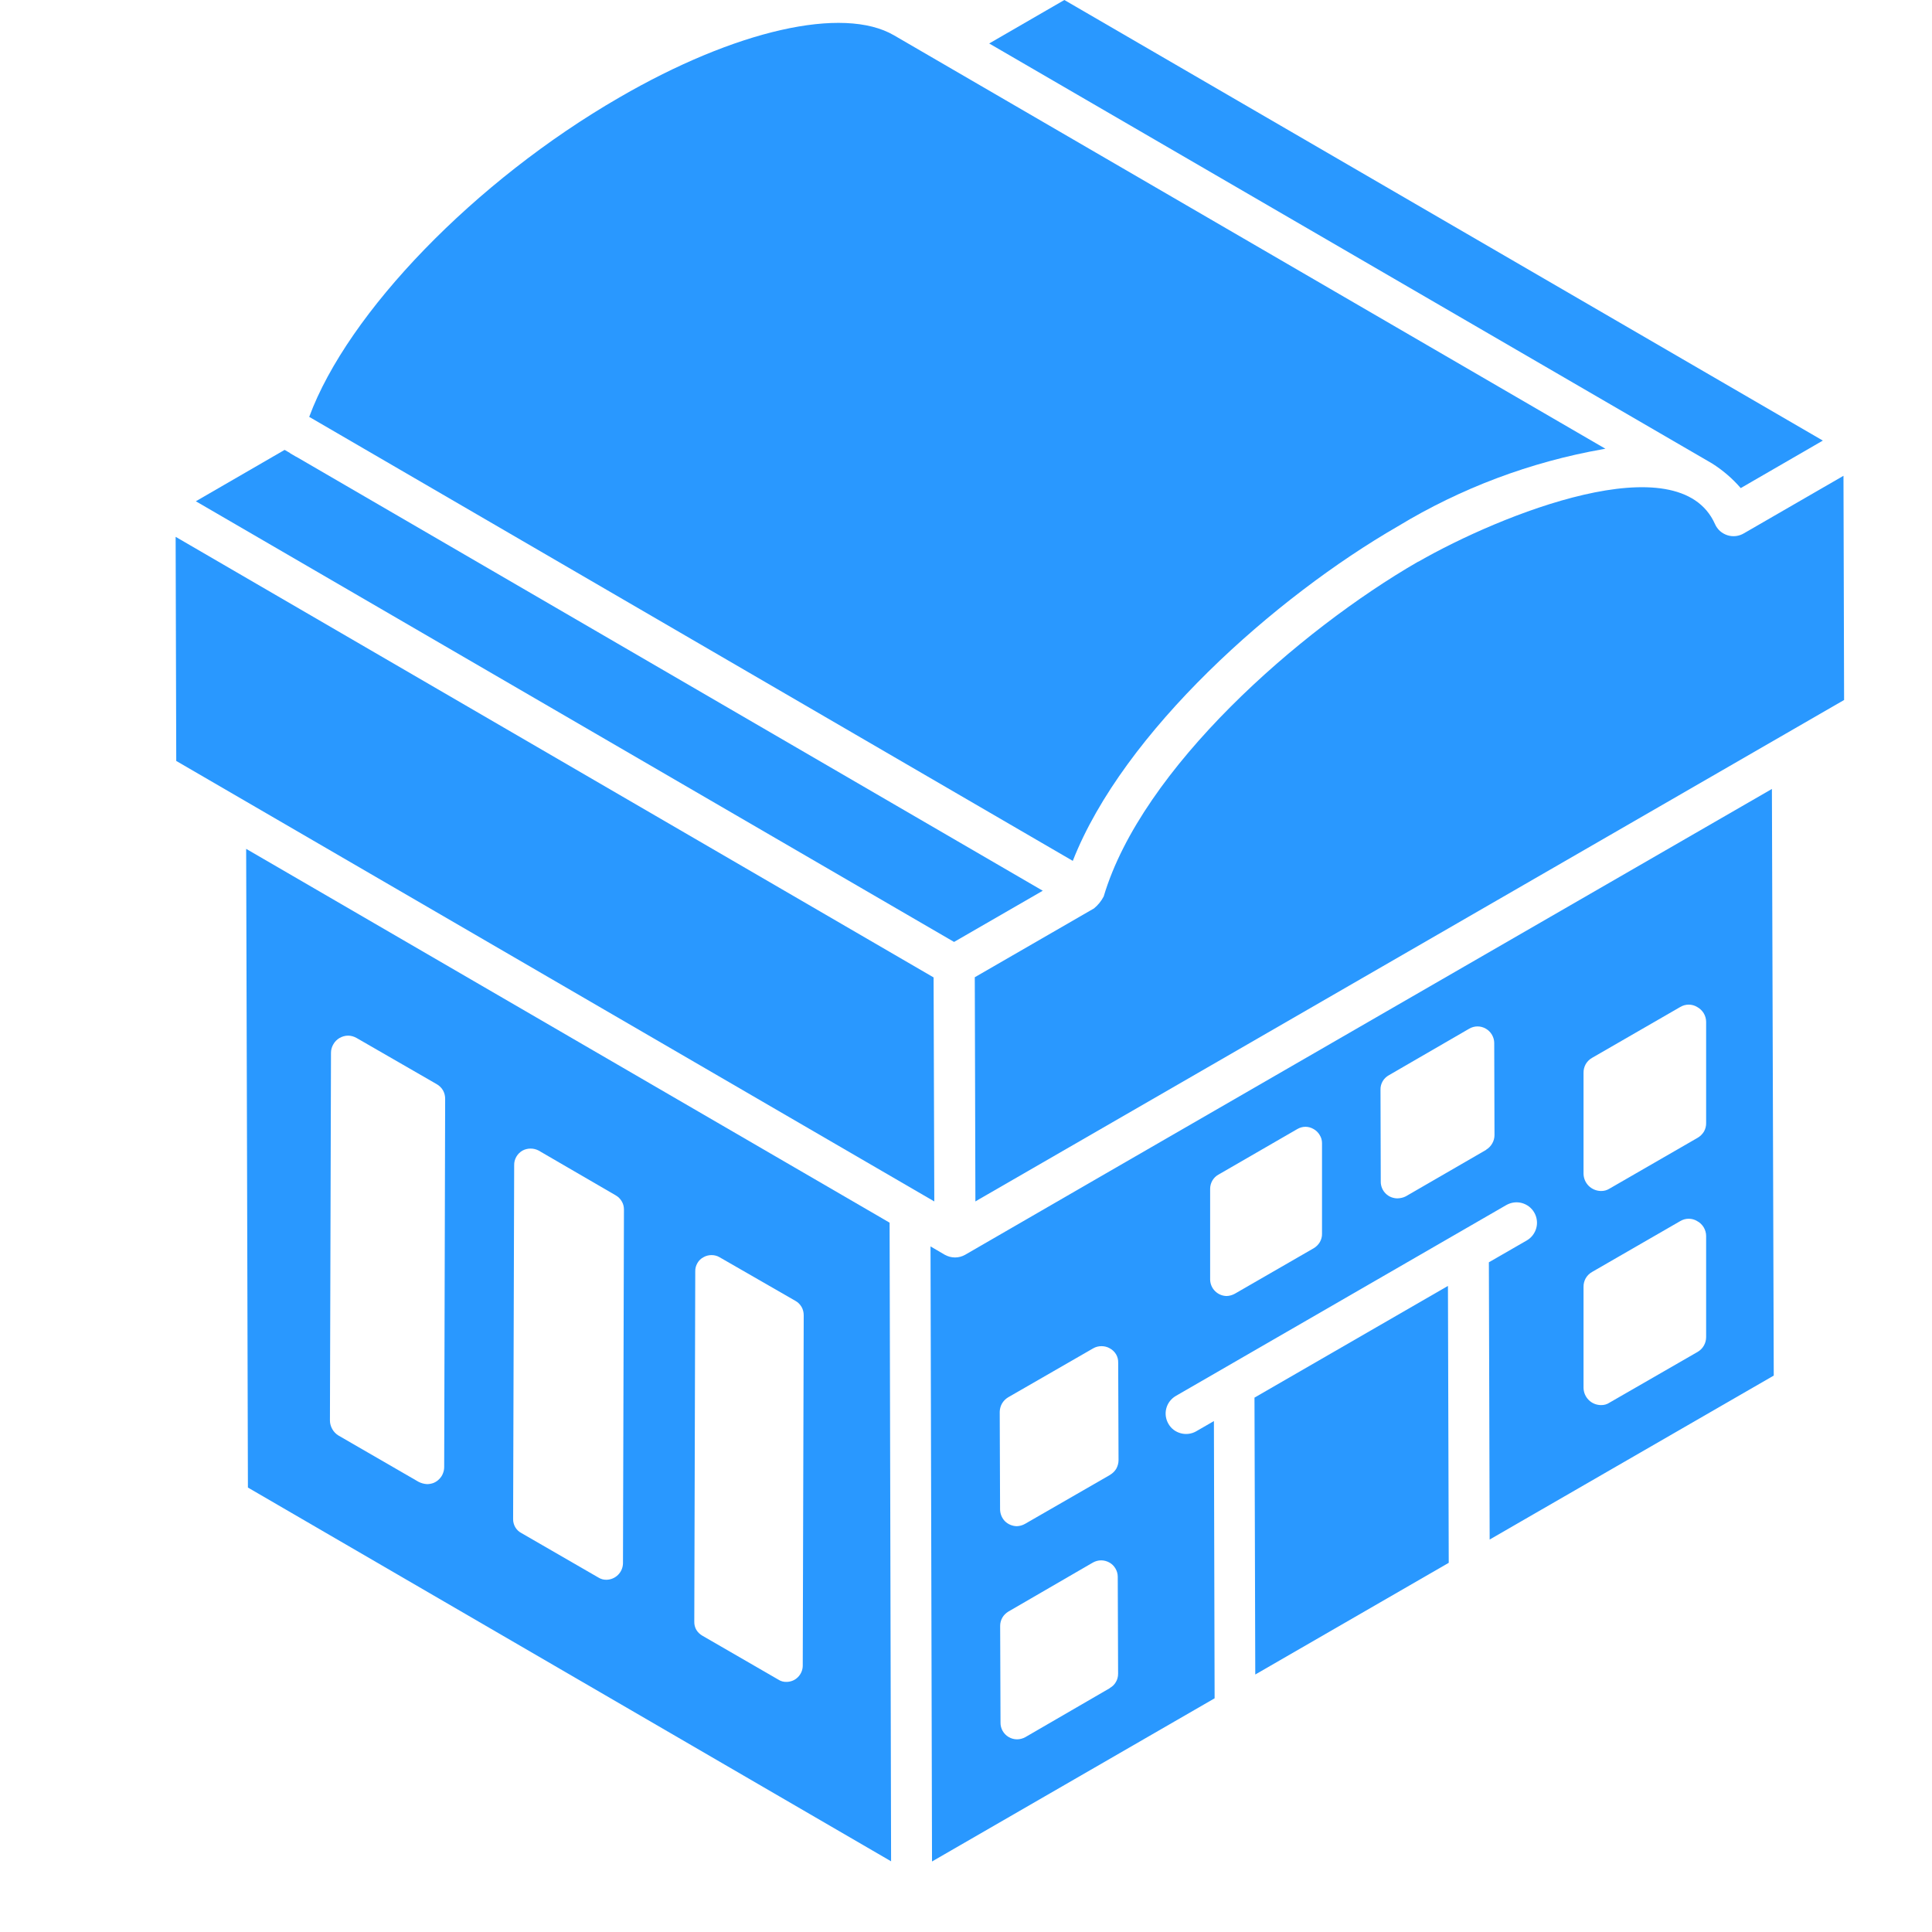 <svg width="22" height="22" viewBox="0 0 22 22" fill="none" xmlns="http://www.w3.org/2000/svg">
<path d="M10.066 13.886L10.089 13.9L10.066 13.886Z" fill="#2998FF"/>
<path d="M10.991 14.288C10.956 14.308 10.916 14.319 10.875 14.319C10.834 14.319 10.794 14.308 10.758 14.288L10.596 14.193L10.613 21.197L13.831 19.339L13.823 16.182L13.622 16.298C13.569 16.329 13.505 16.337 13.446 16.321C13.386 16.305 13.335 16.267 13.305 16.213C13.274 16.16 13.265 16.096 13.281 16.037C13.297 15.977 13.336 15.927 13.389 15.896L17.153 13.722C17.18 13.707 17.209 13.697 17.239 13.693C17.269 13.689 17.3 13.691 17.33 13.699C17.359 13.707 17.387 13.721 17.411 13.739C17.435 13.758 17.456 13.781 17.471 13.808C17.486 13.834 17.496 13.863 17.5 13.894C17.504 13.924 17.502 13.955 17.494 13.984C17.486 14.014 17.472 14.041 17.454 14.065C17.435 14.09 17.412 14.11 17.386 14.125L16.954 14.374L16.963 17.531L20.198 15.664L20.177 8.984C20.13 9.011 11.489 13.998 10.991 14.288ZM12.638 19.223L11.676 19.781C11.647 19.797 11.614 19.806 11.581 19.806C11.548 19.806 11.515 19.797 11.486 19.78C11.457 19.763 11.434 19.739 11.417 19.71C11.401 19.681 11.392 19.648 11.393 19.615L11.389 18.514C11.389 18.48 11.398 18.448 11.414 18.42C11.431 18.391 11.455 18.368 11.483 18.351L12.445 17.793C12.474 17.777 12.506 17.768 12.539 17.768C12.572 17.768 12.605 17.777 12.633 17.793C12.662 17.809 12.686 17.833 12.702 17.861C12.719 17.89 12.728 17.922 12.728 17.955L12.732 19.059C12.732 19.092 12.724 19.125 12.707 19.153C12.691 19.182 12.667 19.205 12.638 19.221V19.223ZM12.642 16.794L11.673 17.352C11.644 17.369 11.611 17.378 11.578 17.379C11.528 17.378 11.48 17.358 11.444 17.323C11.409 17.287 11.389 17.239 11.388 17.189L11.384 16.076C11.385 16.043 11.394 16.01 11.41 15.982C11.427 15.953 11.451 15.929 11.479 15.912L12.448 15.354C12.477 15.337 12.51 15.329 12.543 15.329C12.576 15.329 12.609 15.337 12.638 15.354C12.668 15.37 12.692 15.394 12.709 15.422C12.726 15.451 12.734 15.484 12.733 15.518L12.737 16.627C12.737 16.66 12.728 16.693 12.712 16.723C12.695 16.752 12.671 16.776 12.642 16.793V16.794ZM15.054 14.048C15.055 14.082 15.046 14.114 15.03 14.143C15.013 14.172 14.989 14.196 14.961 14.213L14.061 14.732C14.032 14.748 14 14.757 13.967 14.758C13.918 14.757 13.871 14.737 13.836 14.702C13.801 14.668 13.781 14.62 13.78 14.571V13.537C13.78 13.504 13.789 13.472 13.805 13.444C13.822 13.415 13.845 13.392 13.874 13.376L14.774 12.856C14.802 12.84 14.833 12.831 14.866 12.831C14.898 12.831 14.929 12.84 14.957 12.856C14.986 12.872 15.01 12.895 15.027 12.924C15.045 12.952 15.054 12.984 15.054 13.017V14.048ZM16.924 13.093L16.008 13.623C15.979 13.638 15.946 13.645 15.913 13.646C15.889 13.646 15.864 13.641 15.841 13.632C15.818 13.623 15.797 13.609 15.78 13.592C15.762 13.575 15.748 13.554 15.738 13.531C15.729 13.509 15.723 13.484 15.723 13.46L15.72 12.407C15.719 12.374 15.728 12.341 15.745 12.312C15.761 12.284 15.786 12.26 15.815 12.244L16.73 11.714C16.759 11.697 16.792 11.688 16.825 11.688C16.858 11.688 16.891 11.697 16.92 11.714C16.949 11.731 16.972 11.754 16.989 11.783C17.006 11.812 17.015 11.844 17.015 11.877L17.018 12.926C17.018 12.959 17.009 12.992 16.992 13.021C16.976 13.05 16.952 13.074 16.924 13.091V13.093ZM19.428 15.226C19.428 15.26 19.419 15.294 19.402 15.323C19.385 15.353 19.36 15.378 19.33 15.395L18.328 15.972C18.299 15.992 18.264 16.001 18.229 16C18.177 15.999 18.128 15.979 18.091 15.942C18.054 15.905 18.033 15.856 18.032 15.804V14.655C18.031 14.62 18.04 14.586 18.057 14.555C18.075 14.525 18.1 14.5 18.131 14.483L19.133 13.905C19.163 13.887 19.196 13.878 19.23 13.878C19.264 13.878 19.297 13.887 19.326 13.905C19.357 13.921 19.382 13.946 19.4 13.975C19.418 14.005 19.428 14.039 19.428 14.074V15.226ZM19.428 12.787C19.429 12.822 19.42 12.856 19.403 12.886C19.385 12.915 19.36 12.94 19.33 12.957L18.328 13.535C18.298 13.554 18.264 13.563 18.229 13.562C18.177 13.561 18.128 13.54 18.091 13.504C18.054 13.467 18.033 13.418 18.032 13.366V12.217C18.031 12.182 18.04 12.148 18.057 12.117C18.075 12.087 18.1 12.062 18.131 12.045L19.133 11.467C19.163 11.449 19.196 11.44 19.23 11.44C19.264 11.44 19.297 11.449 19.326 11.467C19.356 11.483 19.382 11.508 19.4 11.537C19.418 11.567 19.428 11.601 19.428 11.636V12.787Z" fill="#2998FF"/>
<path d="M3.37 5.201L3.377 5.205L3.305 5.163L3.31 5.166L3.37 5.201Z" fill="#2998FF"/>
<path d="M10.631 11.13L2 6.113L2.007 8.665L10.639 13.681L10.631 11.13Z" fill="#2998FF"/>
<path d="M2.23 5.708L10.864 10.726L11.874 10.143L3.377 5.203L3.37 5.2L3.31 5.165L3.302 5.16H3.305L3.25 5.128L3.241 5.123L2.23 5.708ZM3.281 5.148L3.268 5.14L3.281 5.148Z" fill="#2998FF"/>
<path d="M3.547 4.762L12.216 9.803C12.793 8.332 14.523 6.797 15.918 5.993C16.635 5.558 17.426 5.261 18.252 5.115L18.281 5.11L10.18 0.402C9.599 0.064 8.373 0.344 7.054 1.109C5.408 2.059 3.96 3.559 3.521 4.747L3.632 4.811L3.547 4.762Z" fill="#2998FF"/>
<path d="M19.529 5.968C19.117 5.041 17.084 5.861 16.151 6.396H16.148C14.793 7.178 13.002 8.75 12.568 10.208C12.541 10.26 12.504 10.306 12.458 10.344L11.1 11.128C11.1 11.08 11.107 13.633 11.107 13.681L11.151 13.655L20.999 7.971L20.992 5.418L19.86 6.072C19.832 6.089 19.8 6.1 19.768 6.104C19.735 6.108 19.702 6.105 19.671 6.095C19.64 6.085 19.611 6.069 19.586 6.047C19.562 6.025 19.542 5.998 19.529 5.968V5.968ZM16.276 9.85V10.209C16.276 10.27 16.252 10.329 16.208 10.373C16.164 10.417 16.105 10.441 16.044 10.441C15.982 10.441 15.922 10.417 15.879 10.373C15.835 10.329 15.811 10.27 15.811 10.209V10.024C15.744 10.02 15.679 10.002 15.621 9.969C15.541 9.918 15.476 9.846 15.433 9.762C15.389 9.677 15.37 9.582 15.375 9.487C15.375 9.426 15.399 9.367 15.443 9.323C15.486 9.279 15.546 9.254 15.607 9.254V9.254C15.669 9.254 15.728 9.278 15.772 9.322C15.815 9.365 15.84 9.424 15.84 9.486C15.838 9.515 15.843 9.544 15.856 9.569C15.856 9.566 15.884 9.563 15.932 9.535C16.024 9.472 16.1 9.39 16.155 9.294C16.211 9.198 16.244 9.091 16.252 8.98C16.255 8.951 16.249 8.921 16.236 8.895C16.238 8.899 16.209 8.902 16.162 8.929C16.084 8.987 15.992 9.021 15.895 9.026C15.799 9.032 15.703 9.009 15.619 8.961C15.535 8.913 15.467 8.842 15.423 8.756C15.379 8.67 15.361 8.573 15.372 8.477C15.38 8.309 15.422 8.145 15.498 7.996C15.573 7.846 15.68 7.714 15.81 7.609V7.249C15.81 7.219 15.816 7.189 15.828 7.16C15.839 7.132 15.856 7.106 15.878 7.085C15.9 7.063 15.925 7.046 15.954 7.034C15.982 7.023 16.012 7.017 16.043 7.017C16.073 7.017 16.103 7.023 16.132 7.034C16.16 7.046 16.186 7.063 16.207 7.085C16.229 7.106 16.246 7.132 16.258 7.16C16.269 7.189 16.275 7.219 16.275 7.249V7.431C16.343 7.434 16.409 7.452 16.469 7.485C16.55 7.536 16.615 7.609 16.658 7.694C16.702 7.779 16.721 7.875 16.715 7.971C16.715 8.032 16.691 8.091 16.648 8.135C16.604 8.179 16.545 8.203 16.483 8.204V8.204C16.422 8.204 16.363 8.179 16.319 8.136C16.275 8.092 16.251 8.033 16.251 7.972C16.253 7.942 16.247 7.913 16.234 7.887C16.236 7.891 16.207 7.893 16.16 7.921C16.067 7.983 15.99 8.065 15.934 8.162C15.879 8.258 15.846 8.366 15.838 8.478C15.836 8.507 15.841 8.536 15.854 8.563C15.852 8.558 15.882 8.556 15.93 8.528C16.008 8.47 16.1 8.437 16.196 8.431C16.293 8.426 16.389 8.448 16.472 8.496C16.556 8.544 16.624 8.616 16.668 8.702C16.711 8.788 16.729 8.885 16.719 8.98C16.711 9.149 16.668 9.313 16.591 9.463C16.515 9.613 16.407 9.745 16.276 9.85V9.85Z" fill="#2998FF"/>
<path d="M19.822 5.558L20.757 5.017L12.12 0L11.264 0.495L19.495 5.277C19.617 5.354 19.727 5.448 19.822 5.558Z" fill="#2998FF"/>
<path d="M14.285 15.915L14.294 19.068L16.497 17.796L16.488 14.643L14.285 15.915Z" fill="#2998FF"/>
<path d="M10.088 13.9L10.113 13.915L10.088 13.9Z" fill="#2998FF"/>
<path d="M10.048 13.875L10.067 13.886L2.803 9.666C2.805 10.383 2.822 16.206 2.823 16.939L10.147 21.195L10.13 13.923L10.048 13.875ZM5.058 16.705C5.058 16.731 5.053 16.756 5.043 16.78C5.034 16.804 5.019 16.825 5.001 16.843C4.983 16.862 4.961 16.876 4.938 16.886C4.914 16.895 4.888 16.9 4.863 16.9C4.829 16.898 4.795 16.889 4.765 16.873L3.855 16.347C3.825 16.329 3.801 16.304 3.784 16.274C3.767 16.244 3.757 16.21 3.757 16.176L3.769 11.987C3.769 11.953 3.779 11.92 3.796 11.891C3.813 11.861 3.837 11.837 3.866 11.82C3.896 11.803 3.929 11.793 3.964 11.793C3.998 11.793 4.031 11.803 4.061 11.82L4.972 12.345C5.002 12.362 5.028 12.387 5.045 12.417C5.062 12.447 5.07 12.482 5.069 12.517L5.058 16.705ZM7.094 17.802C7.093 17.851 7.073 17.898 7.038 17.933C7.003 17.968 6.956 17.988 6.907 17.989C6.874 17.99 6.841 17.981 6.813 17.963L5.937 17.457C5.908 17.442 5.884 17.419 5.867 17.39C5.851 17.362 5.842 17.329 5.843 17.297L5.855 13.268C5.854 13.234 5.863 13.202 5.879 13.173C5.896 13.144 5.919 13.12 5.948 13.103C5.977 13.087 6.009 13.079 6.042 13.079C6.075 13.079 6.107 13.087 6.136 13.103L7.012 13.612C7.04 13.628 7.064 13.652 7.08 13.68C7.097 13.708 7.105 13.74 7.105 13.773L7.094 17.802ZM9.141 18.967C9.141 19.016 9.121 19.063 9.086 19.098C9.052 19.133 9.004 19.152 8.955 19.152C8.923 19.153 8.89 19.144 8.863 19.126L7.998 18.626C7.97 18.61 7.946 18.587 7.929 18.559C7.913 18.531 7.905 18.499 7.906 18.466L7.917 14.476C7.916 14.444 7.925 14.412 7.941 14.384C7.957 14.355 7.981 14.332 8.009 14.317C8.038 14.3 8.07 14.292 8.102 14.292C8.135 14.292 8.167 14.3 8.195 14.317L9.059 14.814C9.088 14.83 9.111 14.854 9.128 14.883C9.144 14.911 9.152 14.944 9.152 14.977L9.141 18.967Z" fill="#2998FF"/>
<path d="M10.113 13.914L10.129 13.923L10.113 13.914Z" fill="#2998FF"/>
<path d="M19.5 8.5L14.5 11.5V10.5L15.5 7H17.5L19.5 8.5Z" fill="#2998FF"/>
</svg>
